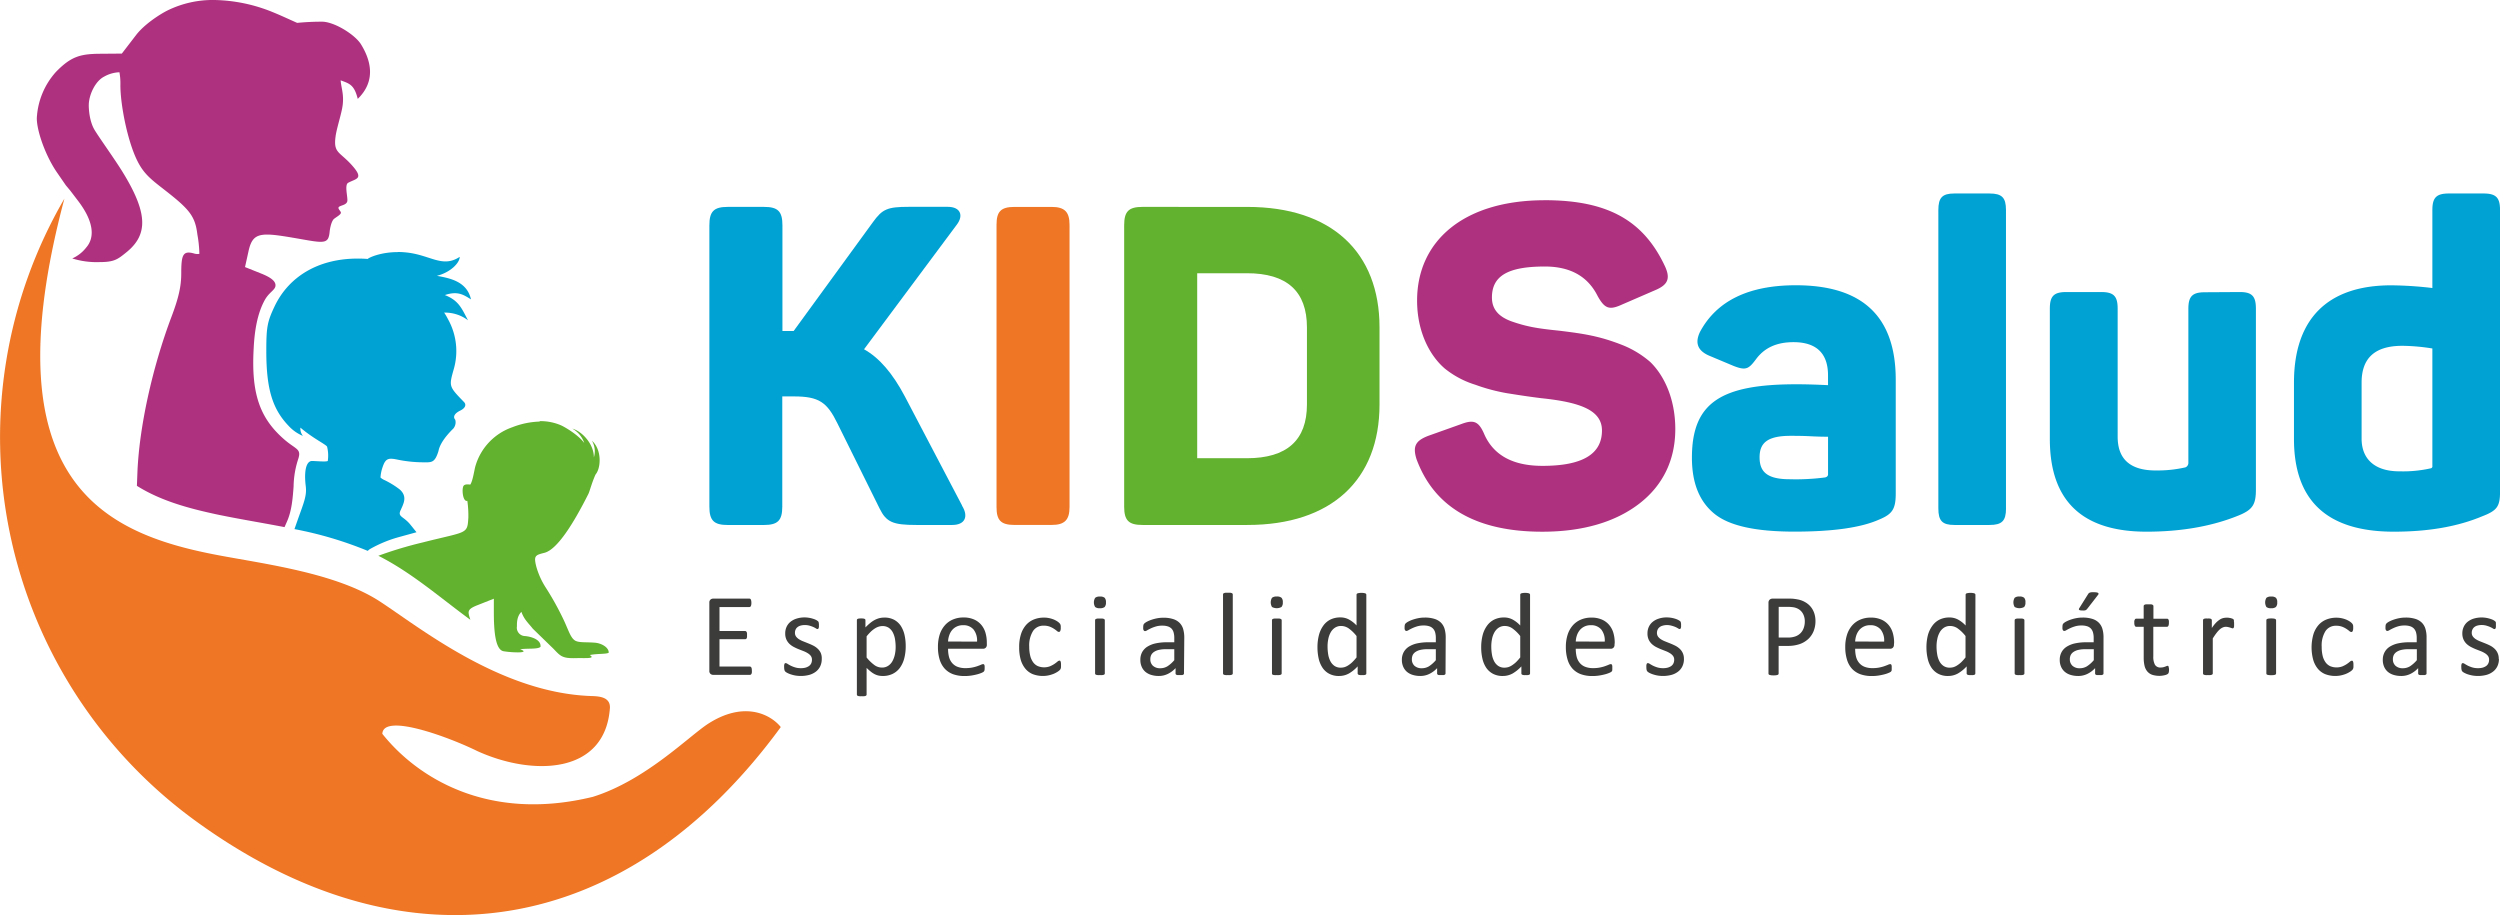 <svg xmlns="http://www.w3.org/2000/svg" viewBox="0 0 815.05 298.34"><defs><style>.cls-1{fill:#ee7624;}.cls-2{fill:#ae3180;}.cls-3{fill:#63b22f;}.cls-4{fill:#00a2d4;}.cls-5{fill:#3c3c3b;}</style></defs><g id="Capa_2" data-name="Capa 2"><g id="Capa_1-2" data-name="Capa 1"><path class="cls-1" d="M254.49,237.12C204.07,306,132.24,317.74,63.32,267.31A154.63,154.63,0,0,1,21,64.76c-24.78,93,13.55,109.33,50.2,116.26,15.24,2.88,38.37,5.81,52.54,15,13,8.46,39.55,30,69.23,30.91,2.54.08,6,.38,5.88,3.83-1.51,21.79-25.2,22.32-43.25,14.1-9.08-4.48-30.67-12.53-30.95-5.61,10.93,13.74,33.88,29,68.62,20.54,17.29-5.4,31.32-19.82,37.74-23.92,12-7.63,20.49-2.64,23.5,1.12v.13Z"/><path class="cls-2" d="M69.91,0A33.51,33.51,0,0,0,54.49,3.47c-2.4,1.22-7.41,4.41-10.16,8l-4.61,6-7.27.06c-6.39.06-9.38.95-14.24,5.95A24.39,24.39,0,0,0,12,38.55c0,4.37,3,12.49,6.52,17.59l2.95,4.28,1.45,1.74,2.54,3.33c5.22,6.85,5.47,12,2.63,15.23a11.89,11.89,0,0,1-4.53,3.54,26.49,26.49,0,0,0,8.79,1.19c4.94,0,6-.86,9.07-3.37,7-5.8,6.6-12.89-1.4-25.93-2.64-4.29-7.43-10.91-9.15-13.73s-1.93-6.83-1.93-8.05c0-3.56,2.23-8,5-9.38a10.75,10.75,0,0,1,5-1.43,20.49,20.49,0,0,1,.31,4.21c0,6.43,2.31,18.14,5.46,24.54,2.25,4.59,4.78,6.34,9.45,10,7.66,6,9.49,8.25,10.19,14.14A39.48,39.48,0,0,1,65,82.76a3.72,3.72,0,0,1-1.81-.14c-3.61-1-4.09.56-4.1,6.53,0,4.17-.86,8-3.2,14.17-6.26,16.61-10.51,36-11.09,50.71l-.17,4.36c7.8,4.91,16.92,7.35,25.88,9.28,7.36,1.55,14.83,2.74,22.25,4.18l.82-1.86c1.49-3.38,1.84-7.25,2.14-11.43a30,30,0,0,1,1.49-8.86c1.16-3.5-.72-3.07-4.66-6.54-8-7-10.65-15.08-9.85-29.5C83,107.4,84,102.15,86.22,98c1.51-2.85,3.61-3.41,3.6-5s-2.07-2.8-4.94-3.93l-5-2L81,82c1.49-6.91,4.33-6.28,18.57-3.79,6.4,1.12,7.54,1,7.89-2.56.16-1.62.69-3.67,1.44-4.29s2.24-1.39,2.24-2-1.36-1.48-.52-2,2.64-.61,2.64-2.08c0-1.71-.93-5.06.27-5.7,2.69-1.44,5.33-1.2.94-6-3.86-4.19-5.77-3.74-5.08-9,.38-2.92,2-7.55,2.34-10.4.41-3.52-.45-5.36-.68-8,2.77,1.06,4.42,1.32,5.58,6.06,6-5.84,4.34-12.53,1-17.89-2-3.1-8.47-7.14-12.46-7.28a82.14,82.14,0,0,0-8.29.39C94.19,6.27,91.51,5,88.78,3.9A52.64,52.64,0,0,0,69.91,0Z"/><path class="cls-3" d="M175.9,137.44a26.59,26.59,0,0,0-8.93,1.87,19,19,0,0,0-11.89,12.37c-.47,1.43-.87,5-1.76,6.31-1.09-.14-1.71-.08-2.11.3-.75.7-.42,5.42,1.15,5a33.66,33.66,0,0,1,.33,5.49c-.33,5.53-.39,4.38-14.82,8.05a128.91,128.91,0,0,0-14.52,4.36c10.89,5.5,20.16,13.68,30,20.88-.86-2.68-1.18-3.39,2.29-4.76l5.36-2.12v4.28c0,6.33.49,12.39,3.19,12.85s9.08.72,5.38-.65c2.55-.35,5.64.06,6.64-.77.28-2.07-2.32-3.25-5-3.53a2.73,2.73,0,0,1-2.68-3.17c0-1.06-.06-3.24,1.46-4.72.91,2.56,2.28,3.64,3.71,5.48l6.79,6.6c2.26,2.37,2.82,3.14,7.36,3,2.94-.07,6.48.28,4.42-1,2.28-.52,5.67-.24,6.19-.8,0-1.76-2.45-3.08-4.52-3.23-3.06-.25-5.25.06-6.51-.73-1.53-1-2.18-3.69-3.94-7.29a95.13,95.13,0,0,0-5.66-10.1,25,25,0,0,1-3-6.74c-.86-3.47-.35-3.69,2.63-4.43,4.1-1,9.34-9.22,14.38-19.24.41-.83,1.14-3.72,2.32-6.3,1.82-2.14,2.09-8.11-1.17-11a6.77,6.77,0,0,1,.62,5.42c.07-4.23-3.76-8.49-7.05-9.39a8.53,8.53,0,0,1,3.92,4.68c-2.12-2.8-6.59-5.34-7.72-5.81a17,17,0,0,0-6.79-1.3Z"/><path class="cls-4" d="M129.67,82.19c-5.74,0-9.6,1.9-9.77,2.23-15.21-1.1-25.67,5.49-30.4,15.5-2.36,5-2.68,6.74-2.68,14.54,0,12.35,2,18.93,7.35,24.46a13.12,13.12,0,0,0,4.6,3.2,3.83,3.83,0,0,1-.83-2.71c4,3.46,8.48,5.56,8.7,6.24a11.9,11.9,0,0,1,.22,4.64c-.62.35-3.89,0-5.17,0-1.92.06-2.61,3.46-2,8.26.37,3-.63,5.33-2.46,10.44L96,172.5a122.75,122.75,0,0,1,23.9,7.1,4.53,4.53,0,0,1,.62-.54,41.09,41.09,0,0,1,9.39-3.92l5.88-1.62-2-2.48c-2.25-2.78-4.2-2.48-3.2-4.67s2.3-4.5-.25-6.78a27.54,27.54,0,0,0-5-3.08,4.52,4.52,0,0,1-1.29-.83,12.39,12.39,0,0,1,.69-3.4c1-3,2-3.05,5.26-2.35a42.35,42.35,0,0,0,7.61.79c3,0,4.09.4,5.35-3.69.56-3.15,4.12-6.61,4.85-7.33a3.19,3.19,0,0,0,.62-2.84c-.89-1-.16-2.14,1.62-3s2-2,1.23-2.78c-5.05-5.22-4.93-5.07-3.27-11a21.25,21.25,0,0,0-1.54-15.24c-1.45-2.81-1.7-2.92-1.7-2.92a12.37,12.37,0,0,1,7.8,2.49c-2.07-3.91-3-6.43-7.53-8.21,4.34-1.49,6.33.08,8.51,1.4-1.31-5.82-6.77-6.89-11.11-7.67,4.55-1.17,7.44-4.28,7.44-6.19-5.53,3.64-9.29-.4-16.85-1.37a29,29,0,0,0-3.37-.22Z"/><path class="cls-4" d="M313.64,164.87c2.19,3.5,1,6.28-3.21,6.28H298.75c-7.6,0-9.79-.88-12-5.4L273,138c-3.36-6.86-6-8.76-14.16-8.76h-3.8v35.92c0,4.53-1.46,6-6,6H237.27c-4.53,0-6-1.46-6-6V73.45c0-4.53,1.46-6,6-6h11.82c4.53,0,6,1.46,6,6v34.47h3.65l25.85-35.49c3.07-4.24,4.67-5,11.68-5H309c4.09,0,5.26,2.78,2.92,5.84l-30.23,40.6c5,2.78,9.35,7.89,13.29,15.34l18.69,35.63Z"/><path class="cls-1" d="M324.89,73.3c0-4.23,1.31-5.84,5.84-5.84h12.12c4.23,0,5.84,1.61,5.84,5.84v92c0,4.23-1.61,5.84-5.84,5.84H330.73c-4.53,0-5.84-1.61-5.84-5.84Z"/><path class="cls-3" d="M426.09,106.75c0-11.83-6.57-17.67-19.57-17.67H390.31v60.31h16.21c13,0,19.57-5.84,19.57-17.52ZM406.67,67.46c27.45,0,43.08,14.75,43.08,39.29v25.12c0,24.53-15.63,39.28-43.08,39.28H372.5c-4.53,0-6-1.46-6-6V73.45c0-4.53,1.46-6,6-6Z"/><path class="cls-2" d="M503.64,65.27c20.88,0,32.27,6.87,39.14,21.47,1.9,4.09,1,6.13-3.22,7.89l-11.1,4.81c-3.94,1.76-5.4,1-7.59-2.91-3.21-6.43-8.91-9.64-17.23-9.64C491.51,86.89,486.4,90,486.4,97c0,3.65,2,6.28,6.72,7.89s8,2.19,15.19,2.92c8.18,1,13.14,1.75,20.59,4.67A31.66,31.66,0,0,1,538,118c4.53,4.38,8.18,12,8.18,21.91s-3.94,18.25-11.68,24.24-18.4,9.2-31.69,9.2c-21.47,0-35.19-7.89-41-23.66-1.31-4.23-.29-6,3.8-7.59l10.66-3.8c4.24-1.61,5.84-1,7.74,3.51q4.61,10.06,18.84,10.07c13,0,19.42-3.79,19.42-11.53,0-6.58-7-9.2-19.71-10.52-4.68-.58-8.32-1.17-11.1-1.61A60.2,60.2,0,0,1,481,125.44a29.86,29.86,0,0,1-9.93-5.26C466.25,116.09,462,108.35,462,98c0-19.43,15.18-32.72,41.62-32.72Z"/><path class="cls-4" d="M596,142.38c-.88,0-2.78,0-5.7-.15s-5.11-.14-6.57-.14c-7.74,0-10.07,2.48-10.07,7s2.19,7.15,9.78,7.15a74.13,74.13,0,0,0,11.54-.58c.73-.15,1-.58,1-1V142.38ZM585.48,93c21.77,0,32.57,10.22,32.57,30.81v37.1c0,5.11-1.17,6.72-5.4,8.47q-8.76,3.94-27.6,3.94c-12.71,0-21.32-1.9-26.14-5.84s-7.31-9.93-7.31-18.26c0-18,9.5-23.94,34-23.94,3.8,0,7.3.14,10.37.29v-3.22c0-7.15-3.8-10.8-11.24-10.8-5.41,0-9.35,1.75-12.12,5.4-2.49,3.36-3.36,3.94-7.45,2.34l-8-3.36c-3.65-1.61-4.67-4.09-2.92-7.74C559.64,98.13,570,93,585.48,93Z"/><path class="cls-4" d="M654,165.75c0,4.09-1.32,5.4-5.41,5.4h-11.4c-3.94,0-5.25-1.31-5.25-5.4V68.49c0-4.09,1.31-5.41,5.25-5.41h11.39c4.09,0,5.41,1.32,5.41,5.41v97.26Z"/><path class="cls-4" d="M730.21,95.21c3.94,0,5.26,1.32,5.26,5.4v59c0,4.82-1,6.58-5.7,8.47-8.62,3.51-18.69,5.26-29.94,5.26q-31.55,0-31.54-30.23v-42.5c0-4.08,1.31-5.4,5.4-5.4H685c4.08,0,5.4,1.32,5.4,5.4v41.77c0,7.3,4.09,11,12.41,11a41.06,41.06,0,0,0,9.64-1,1.56,1.56,0,0,0,1-1.6v-50.1c0-4.08,1.32-5.4,5.41-5.4Z"/><path class="cls-4" d="M793,113.61a65.34,65.34,0,0,0-9.78-.87c-8.91,0-13.29,3.94-13.29,12V143c0,6.86,4.53,10.66,12.27,10.66a41.07,41.07,0,0,0,10.37-1,.66.66,0,0,0,.43-.73Zm-45.12,11.1c0-20.59,10.81-31.69,31.69-31.69A120.48,120.48,0,0,1,793,93.9V68.49c0-4.09,1.32-5.41,5.41-5.41h11.24c4.09,0,5.41,1.32,5.41,5.41v91.85c0,4.82-1,6.14-5.85,8-8,3.35-17.52,5-28.77,5-21.75,0-32.56-10.08-32.56-30.23v-18.4Z"/><path class="cls-5" d="M245.12,218.65a3.74,3.74,0,0,1,0,.61,1.21,1.21,0,0,1-.13.43.69.69,0,0,1-.22.25.57.57,0,0,1-.28.08H232.5a1.35,1.35,0,0,1-.84-.3,1.25,1.25,0,0,1-.4-1.05V196.46a1.22,1.22,0,0,1,.4-1,1.35,1.35,0,0,1,.84-.3h11.81a.53.53,0,0,1,.28.07.63.63,0,0,1,.2.25,1.93,1.93,0,0,1,.13.44,3.78,3.78,0,0,1,.05.64,3.58,3.58,0,0,1-.05.61,1.74,1.74,0,0,1-.13.42.51.51,0,0,1-.48.32h-9.74v7.81h8.36a.44.44,0,0,1,.27.09.73.73,0,0,1,.22.24,1.24,1.24,0,0,1,.12.42,4,4,0,0,1,0,.64,3.34,3.34,0,0,1,0,.59,1.25,1.25,0,0,1-.12.41.58.58,0,0,1-.22.22.6.6,0,0,1-.27.07h-8.36v8.91h9.88a.55.55,0,0,1,.28.07.74.74,0,0,1,.22.24,1.15,1.15,0,0,1,.13.43A3.82,3.82,0,0,1,245.12,218.65Z"/><path class="cls-5" d="M267.91,214.82a5.43,5.43,0,0,1-.49,2.37,4.85,4.85,0,0,1-1.39,1.75,6.44,6.44,0,0,1-2.16,1.08,10.85,10.85,0,0,1-4.51.22,10.28,10.28,0,0,1-1.5-.37,6.93,6.93,0,0,1-1.13-.46,3.12,3.12,0,0,1-.67-.43,1.1,1.1,0,0,1-.31-.54,3.85,3.85,0,0,1-.1-.94,5.08,5.08,0,0,1,0-.62,2.32,2.32,0,0,1,.1-.4.39.39,0,0,1,.16-.22.4.4,0,0,1,.24-.07,1.33,1.33,0,0,1,.63.26q.4.26,1,.57a9.49,9.49,0,0,0,1.43.56,6.17,6.17,0,0,0,1.91.26,5.57,5.57,0,0,0,1.46-.17,3.78,3.78,0,0,0,1.13-.51,2.31,2.31,0,0,0,.75-.86,2.73,2.73,0,0,0,.25-1.23,2,2,0,0,0-.37-1.23,3.55,3.55,0,0,0-1-.88,7.83,7.83,0,0,0-1.39-.69l-1.58-.62c-.55-.22-1.08-.47-1.6-.74a6.5,6.5,0,0,1-1.4-1,4.69,4.69,0,0,1-1-1.43,4.76,4.76,0,0,1-.37-2,5,5,0,0,1,.39-2,4.53,4.53,0,0,1,1.18-1.64,5.92,5.92,0,0,1,2-1.12,8.69,8.69,0,0,1,4.14-.31,7.69,7.69,0,0,1,1.25.29,6,6,0,0,1,1,.37,3.72,3.72,0,0,1,.59.36.85.85,0,0,1,.27.27.67.67,0,0,1,.1.26c0,.09,0,.21.06.35a3.84,3.84,0,0,1,0,.52,4.67,4.67,0,0,1,0,.57,1.23,1.23,0,0,1-.1.39.52.52,0,0,1-.16.23.42.42,0,0,1-.21.06,1,1,0,0,1-.5-.21,7.09,7.09,0,0,0-.85-.45A9.9,9.9,0,0,0,264,204a5.65,5.65,0,0,0-1.61-.22,5,5,0,0,0-1.42.19,2.61,2.61,0,0,0-1,.52,2,2,0,0,0-.6.8,2.35,2.35,0,0,0-.2,1,2.07,2.07,0,0,0,.38,1.26,3.61,3.61,0,0,0,1,.89,7.71,7.71,0,0,0,1.41.69l1.6.64c.55.22,1.09.46,1.62.73a6.22,6.22,0,0,1,1.41,1,4.37,4.37,0,0,1,1,1.39A4.54,4.54,0,0,1,267.91,214.82Z"/><path class="cls-5" d="M295.28,210.61a15.52,15.52,0,0,1-.49,4.08,9.09,9.09,0,0,1-1.44,3.07A6.42,6.42,0,0,1,291,219.7a7.18,7.18,0,0,1-3.21.68,6.4,6.4,0,0,1-1.43-.15,5.4,5.4,0,0,1-1.28-.48,7.45,7.45,0,0,1-1.24-.83c-.41-.33-.84-.72-1.31-1.17v8.66a.5.5,0,0,1-.07.27.63.63,0,0,1-.25.19,1.7,1.7,0,0,1-.48.11,5.82,5.82,0,0,1-.79,0,5.5,5.5,0,0,1-.77,0,1.7,1.7,0,0,1-.49-.11.47.47,0,0,1-.25-.19.5.5,0,0,1-.07-.27V202.22a.55.55,0,0,1,.06-.28.44.44,0,0,1,.23-.18,1.48,1.48,0,0,1,.44-.11,7.27,7.27,0,0,1,1.32,0,1.49,1.49,0,0,1,.43.11.47.47,0,0,1,.24.18.47.47,0,0,1,.07.28v2.33a19,19,0,0,1,1.52-1.41,9,9,0,0,1,1.47-1,7.5,7.5,0,0,1,1.52-.6,6.78,6.78,0,0,1,1.65-.2,6.65,6.65,0,0,1,3.21.73,6.13,6.13,0,0,1,2.17,2,9.27,9.27,0,0,1,1.22,3A16.35,16.35,0,0,1,295.28,210.61ZM292,211a16.62,16.62,0,0,0-.2-2.57,7.57,7.57,0,0,0-.7-2.2,4.22,4.22,0,0,0-1.32-1.54,3.62,3.62,0,0,0-2.08-.58,4.25,4.25,0,0,0-1.22.19,5.12,5.12,0,0,0-1.22.57,9.19,9.19,0,0,0-1.29,1,17,17,0,0,0-1.44,1.59v6.89a13.41,13.41,0,0,0,2.5,2.44,4.18,4.18,0,0,0,2.48.85,3.56,3.56,0,0,0,2.06-.58,4.26,4.26,0,0,0,1.4-1.54,8,8,0,0,0,.78-2.15A11.53,11.53,0,0,0,292,211Z"/><path class="cls-5" d="M321.73,210.13a1.31,1.31,0,0,1-.38,1.06,1.24,1.24,0,0,1-.86.32h-11.4a10.4,10.4,0,0,0,.29,2.6,5,5,0,0,0,1,2,4.39,4.39,0,0,0,1.76,1.27,7,7,0,0,0,2.65.44,10.54,10.54,0,0,0,2.21-.2,12,12,0,0,0,1.67-.45c.47-.17.86-.32,1.16-.45a1.76,1.76,0,0,1,.69-.2.48.48,0,0,1,.24.06.49.49,0,0,1,.16.21,1.33,1.33,0,0,1,.09.37,4.91,4.91,0,0,1,0,.59c0,.16,0,.31,0,.43a2.88,2.88,0,0,1-.05.33,1.14,1.14,0,0,1-.09.26,1.74,1.74,0,0,1-.18.22,2.85,2.85,0,0,1-.62.35,10.27,10.27,0,0,1-1.35.47,19.51,19.51,0,0,1-1.91.41,14.27,14.27,0,0,1-2.32.18,10.93,10.93,0,0,1-3.75-.59A7,7,0,0,1,308,218a7.78,7.78,0,0,1-1.66-3,13.79,13.79,0,0,1-.55-4.12,13.17,13.17,0,0,1,.57-4,8.58,8.58,0,0,1,1.67-3,7.14,7.14,0,0,1,2.63-1.9,8.45,8.45,0,0,1,3.44-.67,8.23,8.23,0,0,1,3.47.66,6.48,6.48,0,0,1,2.36,1.76,7.06,7.06,0,0,1,1.36,2.59,11.38,11.38,0,0,1,.43,3.19Zm-3.19-.95a5.83,5.83,0,0,0-1.12-3.92,4.24,4.24,0,0,0-3.47-1.43,4.51,4.51,0,0,0-2.07.45,4.35,4.35,0,0,0-1.5,1.17,5.27,5.27,0,0,0-.92,1.7,6.94,6.94,0,0,0-.37,2Z"/><path class="cls-5" d="M345.91,216.9c0,.22,0,.41,0,.57a1.93,1.93,0,0,1-.07.4,1.6,1.6,0,0,1-.11.29,2.27,2.27,0,0,1-.31.37,4.63,4.63,0,0,1-.82.59,7.87,7.87,0,0,1-1.3.64,10.78,10.78,0,0,1-1.57.45,9.22,9.22,0,0,1-5.06-.44,6.17,6.17,0,0,1-2.41-1.8,8.17,8.17,0,0,1-1.49-2.91,14.4,14.4,0,0,1-.5-4,13.65,13.65,0,0,1,.62-4.4,8.42,8.42,0,0,1,1.71-3,6.86,6.86,0,0,1,2.56-1.74,8.77,8.77,0,0,1,3.19-.57,8.43,8.43,0,0,1,1.6.15,9.39,9.39,0,0,1,1.44.41,6.61,6.61,0,0,1,1.16.58,4.26,4.26,0,0,1,.74.55,2.59,2.59,0,0,1,.32.37,1,1,0,0,1,.14.32,1.66,1.66,0,0,1,.08.41c0,.16,0,.35,0,.58a2.35,2.35,0,0,1-.17,1,.51.51,0,0,1-.43.3,1.11,1.11,0,0,1-.66-.32,10.27,10.27,0,0,0-.95-.7,7.6,7.6,0,0,0-1.4-.71,5.35,5.35,0,0,0-1.93-.31,4,4,0,0,0-3.51,1.76,8.86,8.86,0,0,0-1.23,5.11,12.16,12.16,0,0,0,.32,2.93,6.12,6.12,0,0,0,.94,2.11,3.89,3.89,0,0,0,1.51,1.26,5.45,5.45,0,0,0,4,.07,9,9,0,0,0,1.43-.76,12.3,12.3,0,0,0,1-.76,1.22,1.22,0,0,1,.65-.33.37.37,0,0,1,.23.07.64.64,0,0,1,.16.26,1.84,1.84,0,0,1,.1.47A6.12,6.12,0,0,1,345.91,216.9Z"/><path class="cls-5" d="M360.56,196.37a2.11,2.11,0,0,1-.42,1.52,2.3,2.3,0,0,1-1.56.4,2.24,2.24,0,0,1-1.53-.39,2.88,2.88,0,0,1,0-3,2.26,2.26,0,0,1,1.56-.41,2.21,2.21,0,0,1,1.53.4A2.07,2.07,0,0,1,360.56,196.37Zm-.37,23.17a.44.44,0,0,1-.07.26.7.7,0,0,1-.25.18,1.7,1.7,0,0,1-.48.11,5.82,5.82,0,0,1-.79,0,5.5,5.5,0,0,1-.77,0,1.7,1.7,0,0,1-.49-.11.46.46,0,0,1-.25-.18.44.44,0,0,1-.07-.26V202.22a.45.45,0,0,1,.07-.25.43.43,0,0,1,.25-.19,1.66,1.66,0,0,1,.49-.12,5.5,5.5,0,0,1,.77,0,5.82,5.82,0,0,1,.79,0,1.67,1.67,0,0,1,.48.12.62.62,0,0,1,.25.19.45.45,0,0,1,.07.25Z"/><path class="cls-5" d="M386,219.56a.38.38,0,0,1-.16.34,1,1,0,0,1-.42.18,5,5,0,0,1-.79,0,5.56,5.56,0,0,1-.8,0,.91.91,0,0,1-.43-.18.42.42,0,0,1-.14-.34v-1.74a8.46,8.46,0,0,1-2.53,1.89,6.67,6.67,0,0,1-2.95.67,8.23,8.23,0,0,1-2.47-.35,5.38,5.38,0,0,1-1.89-1,4.6,4.6,0,0,1-1.21-1.66,5.44,5.44,0,0,1-.43-2.23,5.15,5.15,0,0,1,.59-2.54,5,5,0,0,1,1.72-1.79,8.51,8.51,0,0,1,2.73-1.07,17.47,17.47,0,0,1,3.63-.35h2.39V208a6.71,6.71,0,0,0-.21-1.77A3.09,3.09,0,0,0,382,205a3,3,0,0,0-1.23-.77,5.74,5.74,0,0,0-1.84-.26,7.19,7.19,0,0,0-2.11.28,11.31,11.31,0,0,0-1.64.62c-.46.22-.86.43-1.17.61a1.57,1.57,0,0,1-.7.28.5.5,0,0,1-.27-.08.57.57,0,0,1-.2-.23,1.19,1.19,0,0,1-.13-.39,4.24,4.24,0,0,1,0-.53,3.06,3.06,0,0,1,.07-.76,1,1,0,0,1,.33-.53,4.21,4.21,0,0,1,.89-.59,10,10,0,0,1,1.46-.61,14.45,14.45,0,0,1,1.81-.47,11.07,11.07,0,0,1,2-.18,10.12,10.12,0,0,1,3.17.43,5.1,5.1,0,0,1,2.12,1.24,4.71,4.71,0,0,1,1.17,2,9.91,9.91,0,0,1,.37,2.83Zm-3.16-7.91h-2.71a10.09,10.09,0,0,0-2.27.22,4.7,4.7,0,0,0-1.6.65,2.78,2.78,0,0,0-.93,1,3.13,3.13,0,0,0-.3,1.4,2.79,2.79,0,0,0,.85,2.14,3.41,3.41,0,0,0,2.4.8,4.49,4.49,0,0,0,2.32-.63,10.26,10.26,0,0,0,2.24-2Z"/><path class="cls-5" d="M401.91,219.54a.45.45,0,0,1-.08.26.56.56,0,0,1-.25.18,1.55,1.55,0,0,1-.48.11,5.72,5.72,0,0,1-.79,0,5.59,5.59,0,0,1-.77,0,1.79,1.79,0,0,1-.49-.11.56.56,0,0,1-.25-.18.53.53,0,0,1-.07-.26V193.83a.54.54,0,0,1,.07-.27.5.5,0,0,1,.25-.19,1.75,1.75,0,0,1,.49-.12,5.59,5.59,0,0,1,.77,0,5.72,5.72,0,0,1,.79,0,1.51,1.51,0,0,1,.48.12.5.5,0,0,1,.25.19.46.46,0,0,1,.08.27Z"/><path class="cls-5" d="M418.22,196.37a2.11,2.11,0,0,1-.43,1.52,3.22,3.22,0,0,1-3.09,0,2.94,2.94,0,0,1,0-3,2.3,2.3,0,0,1,1.56-.41,2.18,2.18,0,0,1,1.53.4A2,2,0,0,1,418.22,196.37Zm-.37,23.17a.45.45,0,0,1-.08.26.56.56,0,0,1-.25.18,1.55,1.55,0,0,1-.48.11,5.72,5.72,0,0,1-.79,0,5.59,5.59,0,0,1-.77,0A1.79,1.79,0,0,1,415,220a.56.56,0,0,1-.25-.18.53.53,0,0,1-.06-.26V202.22a.54.54,0,0,1,.06-.25.5.5,0,0,1,.25-.19,1.75,1.75,0,0,1,.49-.12,5.59,5.59,0,0,1,.77,0,5.72,5.72,0,0,1,.79,0,1.51,1.51,0,0,1,.48.12.5.5,0,0,1,.25.19.46.46,0,0,1,.08.25Z"/><path class="cls-5" d="M445.45,219.54a.6.6,0,0,1-.06.27.58.58,0,0,1-.24.18,1.71,1.71,0,0,1-.43.1,4.11,4.11,0,0,1-.65,0,4.36,4.36,0,0,1-.68,0,2.06,2.06,0,0,1-.44-.1.62.62,0,0,1-.25-.18.5.5,0,0,1-.08-.27v-2.29a12.08,12.08,0,0,1-2.83,2.31,6.52,6.52,0,0,1-3.23.82,6.59,6.59,0,0,1-3.25-.74,6,6,0,0,1-2.18-2,8.88,8.88,0,0,1-1.23-3,16.67,16.67,0,0,1-.38-3.59,15.63,15.63,0,0,1,.48-4,9.16,9.16,0,0,1,1.42-3.07,6.29,6.29,0,0,1,2.34-2,7.21,7.21,0,0,1,3.23-.69,5.8,5.8,0,0,1,2.78.67,9.75,9.75,0,0,1,2.49,1.95V193.9a.54.54,0,0,1,.07-.26.45.45,0,0,1,.26-.19,3,3,0,0,1,.49-.11,4,4,0,0,1,.76-.05,4.42,4.42,0,0,1,.79.05,2.89,2.89,0,0,1,.48.11.65.65,0,0,1,.26.19.56.56,0,0,1,.08.26Zm-3.19-12.18a12.54,12.54,0,0,0-2.49-2.44,4.34,4.34,0,0,0-2.51-.84,3.59,3.59,0,0,0-2.06.58,4.39,4.39,0,0,0-1.38,1.52,7.33,7.33,0,0,0-.77,2.14,12.19,12.19,0,0,0-.24,2.42,16.49,16.49,0,0,0,.2,2.56,7.52,7.52,0,0,0,.7,2.22,4.32,4.32,0,0,0,1.33,1.56,3.52,3.52,0,0,0,2.08.59,4.49,4.49,0,0,0,1.22-.17,4.92,4.92,0,0,0,1.21-.58,8.72,8.72,0,0,0,1.28-1,15.74,15.74,0,0,0,1.43-1.59Z"/><path class="cls-5" d="M471.27,219.56a.4.4,0,0,1-.16.34,1,1,0,0,1-.42.18,5,5,0,0,1-.79,0,5.45,5.45,0,0,1-.8,0,.91.91,0,0,1-.43-.18.42.42,0,0,1-.14-.34v-1.74a8.59,8.59,0,0,1-2.53,1.89,6.67,6.67,0,0,1-2.95.67,8.23,8.23,0,0,1-2.47-.35,5.38,5.38,0,0,1-1.89-1,4.6,4.6,0,0,1-1.21-1.66,5.44,5.44,0,0,1-.44-2.23,5.16,5.16,0,0,1,.6-2.54,5,5,0,0,1,1.71-1.79,8.66,8.66,0,0,1,2.74-1.07,17.4,17.4,0,0,1,3.63-.35h2.39V208a6.71,6.71,0,0,0-.21-1.77,3,3,0,0,0-.69-1.28,2.87,2.87,0,0,0-1.22-.77,5.74,5.74,0,0,0-1.84-.26,7.19,7.19,0,0,0-2.11.28,11.31,11.31,0,0,0-1.64.62c-.47.22-.86.43-1.17.61a1.61,1.61,0,0,1-.7.28.46.46,0,0,1-.27-.08.67.67,0,0,1-.21-.23,1.2,1.2,0,0,1-.12-.39,2.93,2.93,0,0,1,0-.53,3.06,3.06,0,0,1,.07-.76,1,1,0,0,1,.33-.53,4.21,4.21,0,0,1,.89-.59,9.58,9.58,0,0,1,1.46-.61,14,14,0,0,1,1.81-.47,11,11,0,0,1,2-.18,10.15,10.15,0,0,1,3.18.43,5.1,5.1,0,0,1,2.12,1.24,4.81,4.81,0,0,1,1.17,2,9.91,9.91,0,0,1,.37,2.83Zm-3.16-7.91H465.4a10,10,0,0,0-2.27.22,4.62,4.62,0,0,0-1.6.65,2.72,2.72,0,0,0-.94,1,3.27,3.27,0,0,0-.29,1.4,2.79,2.79,0,0,0,.85,2.14,3.39,3.39,0,0,0,2.4.8,4.49,4.49,0,0,0,2.32-.63,10.26,10.26,0,0,0,2.24-2Z"/><path class="cls-5" d="M498.83,219.54a.5.5,0,0,1-.07.27.49.49,0,0,1-.23.18,1.82,1.82,0,0,1-.43.1,4.16,4.16,0,0,1-.66,0,4.22,4.22,0,0,1-.67,0,1.92,1.92,0,0,1-.44-.1.56.56,0,0,1-.25-.18.5.5,0,0,1-.08-.27v-2.29a12.12,12.12,0,0,1-2.84,2.31,6.45,6.45,0,0,1-3.22.82,6.56,6.56,0,0,1-3.25-.74,6.1,6.1,0,0,1-2.19-2,8.87,8.87,0,0,1-1.22-3,16.06,16.06,0,0,1-.38-3.59,15.63,15.63,0,0,1,.48-4A9,9,0,0,1,484.8,204a6.29,6.29,0,0,1,2.34-2,7.16,7.16,0,0,1,3.22-.69,5.77,5.77,0,0,1,2.78.67,9.75,9.75,0,0,1,2.49,1.95V193.9a.68.68,0,0,1,.07-.26.49.49,0,0,1,.26-.19,3.32,3.32,0,0,1,.49-.11,4.07,4.07,0,0,1,.76-.05,4.35,4.35,0,0,1,.79.05,2.47,2.47,0,0,1,.48.11.54.54,0,0,1,.26.19.48.48,0,0,1,.09.26Zm-3.2-12.18a12.54,12.54,0,0,0-2.49-2.44,4.32,4.32,0,0,0-2.51-.84,3.62,3.62,0,0,0-2.06.58,4.47,4.47,0,0,0-1.37,1.52,7.06,7.06,0,0,0-.77,2.14,12.19,12.19,0,0,0-.24,2.42,15.34,15.34,0,0,0,.2,2.56,7.23,7.23,0,0,0,.7,2.22,4.23,4.23,0,0,0,1.33,1.56,3.5,3.5,0,0,0,2.08.59,4.49,4.49,0,0,0,1.22-.17,4.7,4.7,0,0,0,1.2-.58,9.32,9.32,0,0,0,1.29-1,15.74,15.74,0,0,0,1.42-1.59Z"/><path class="cls-5" d="M526.37,210.13a1.31,1.31,0,0,1-.37,1.06,1.26,1.26,0,0,1-.86.32H513.73a10.88,10.88,0,0,0,.29,2.6,5,5,0,0,0,1,2,4.32,4.32,0,0,0,1.76,1.27,6.9,6.9,0,0,0,2.65.44,10.44,10.44,0,0,0,2.2-.2,11.63,11.63,0,0,0,1.67-.45c.47-.17.86-.32,1.16-.45a1.85,1.85,0,0,1,.69-.2.48.48,0,0,1,.24.06.51.51,0,0,1,.17.21,1.92,1.92,0,0,1,.08.37,4.91,4.91,0,0,1,0,.59,2.82,2.82,0,0,1,0,.43c0,.12,0,.23,0,.33a1.17,1.17,0,0,1-.1.26,1.63,1.63,0,0,1-.17.22,3,3,0,0,1-.63.35,9.77,9.77,0,0,1-1.35.47,19.51,19.51,0,0,1-1.91.41,14.27,14.27,0,0,1-2.32.18,10.91,10.91,0,0,1-3.74-.59,7,7,0,0,1-2.71-1.77,7.63,7.63,0,0,1-1.65-3,13.78,13.78,0,0,1-.56-4.12,12.86,12.86,0,0,1,.58-4,8.56,8.56,0,0,1,1.66-3,7.23,7.23,0,0,1,2.63-1.9,8.48,8.48,0,0,1,3.44-.67,8.31,8.31,0,0,1,3.48.66,6.44,6.44,0,0,1,2.35,1.76,7.06,7.06,0,0,1,1.36,2.59,11.38,11.38,0,0,1,.43,3.19Zm-3.19-.95a5.78,5.78,0,0,0-1.11-3.92,4.24,4.24,0,0,0-3.48-1.43,4.51,4.51,0,0,0-2.07.45,4.41,4.41,0,0,0-1.49,1.17,5.49,5.49,0,0,0-.93,1.7,7.28,7.28,0,0,0-.37,2Z"/><path class="cls-5" d="M549,214.82a5.43,5.43,0,0,1-.49,2.37,4.74,4.74,0,0,1-1.39,1.75,6.35,6.35,0,0,1-2.16,1.08,10.85,10.85,0,0,1-4.51.22,10.28,10.28,0,0,1-1.5-.37,7.32,7.32,0,0,1-1.13-.46,3.12,3.12,0,0,1-.67-.43,1.19,1.19,0,0,1-.31-.54,3.92,3.92,0,0,1-.09-.94,5.34,5.34,0,0,1,0-.62,2.32,2.32,0,0,1,.1-.4.39.39,0,0,1,.16-.22.4.4,0,0,1,.24-.07,1.29,1.29,0,0,1,.63.26q.42.26,1,.57a9.49,9.49,0,0,0,1.43.56,6.17,6.17,0,0,0,1.91.26,5.52,5.52,0,0,0,1.46-.17,3.73,3.73,0,0,0,1.14-.51,2.28,2.28,0,0,0,.74-.86,2.72,2.72,0,0,0,.26-1.23,2,2,0,0,0-.38-1.23,3.55,3.55,0,0,0-1-.88,7.83,7.83,0,0,0-1.39-.69l-1.58-.62c-.55-.22-1.08-.47-1.6-.74a6.43,6.43,0,0,1-1.39-1,4.55,4.55,0,0,1-1-1.43,4.76,4.76,0,0,1-.37-2,5,5,0,0,1,.39-2,4.55,4.55,0,0,1,1.19-1.64,5.78,5.78,0,0,1,2-1.12,8,8,0,0,1,2.76-.43,9.45,9.45,0,0,1,2.64.41,5.9,5.9,0,0,1,.95.37,4.47,4.47,0,0,1,.6.36,1.13,1.13,0,0,1,.27.27.88.88,0,0,1,.09.26c0,.09,0,.21.06.35a3.84,3.84,0,0,1,0,.52,4.67,4.67,0,0,1,0,.57,1.23,1.23,0,0,1-.1.39.52.52,0,0,1-.16.23.42.42,0,0,1-.21.06,1.06,1.06,0,0,1-.5-.21,7.09,7.09,0,0,0-.85-.45A9.33,9.33,0,0,0,545,204a5.6,5.6,0,0,0-1.61-.22A5,5,0,0,0,542,204a2.61,2.61,0,0,0-1,.52,2.14,2.14,0,0,0-.6.8,2.51,2.51,0,0,0-.2,1,2.07,2.07,0,0,0,.38,1.26,3.61,3.61,0,0,0,1,.89,8,8,0,0,0,1.41.69l1.61.64c.54.22,1.08.46,1.61.73a6.07,6.07,0,0,1,1.42,1,4.31,4.31,0,0,1,1.36,3.31Z"/><path class="cls-5" d="M591.88,202.41a8.83,8.83,0,0,1-.61,3.37,7.19,7.19,0,0,1-1.76,2.56A7.94,7.94,0,0,1,586.7,210a12.07,12.07,0,0,1-4,.58h-2.83v9a.5.5,0,0,1-.08.27.61.61,0,0,1-.27.18,4.13,4.13,0,0,1-.5.12,8,8,0,0,1-1.6,0l-.51-.12a.51.51,0,0,1-.27-.18.5.5,0,0,1-.08-.27v-23a1.35,1.35,0,0,1,.41-1.1,1.44,1.44,0,0,1,.9-.32h5.33c.54,0,1.06,0,1.55.06a17.1,17.1,0,0,1,1.75.29,7.36,7.36,0,0,1,2.06.83,6.46,6.46,0,0,1,1.78,1.49,6.58,6.58,0,0,1,1.13,2.05A8.06,8.06,0,0,1,591.88,202.41Zm-3.48.27a5.16,5.16,0,0,0-.57-2.54,4,4,0,0,0-1.4-1.52,4.84,4.84,0,0,0-1.74-.64,11.51,11.51,0,0,0-1.74-.13h-3.06v10h3a6.85,6.85,0,0,0,2.49-.39,4.53,4.53,0,0,0,1.66-1.07,4.42,4.42,0,0,0,1-1.63A6.08,6.08,0,0,0,588.4,202.68Z"/><path class="cls-5" d="M617.46,210.13a1.31,1.31,0,0,1-.37,1.06,1.26,1.26,0,0,1-.86.32H604.82a10.88,10.88,0,0,0,.29,2.6,5,5,0,0,0,1,2,4.32,4.32,0,0,0,1.76,1.27,6.9,6.9,0,0,0,2.65.44,10.44,10.44,0,0,0,2.2-.2,11.63,11.63,0,0,0,1.67-.45c.47-.17.86-.32,1.16-.45a1.85,1.85,0,0,1,.69-.2.48.48,0,0,1,.24.06.51.51,0,0,1,.17.21,1.92,1.92,0,0,1,.08.37,4.91,4.91,0,0,1,0,.59,2.82,2.82,0,0,1,0,.43c0,.12,0,.23,0,.33a1.17,1.17,0,0,1-.1.26,1.63,1.63,0,0,1-.17.22,3,3,0,0,1-.63.35,9.77,9.77,0,0,1-1.35.47,19.51,19.51,0,0,1-1.91.41,14.27,14.27,0,0,1-2.32.18,10.91,10.91,0,0,1-3.74-.59,7,7,0,0,1-2.71-1.77,7.63,7.63,0,0,1-1.65-3,13.78,13.78,0,0,1-.56-4.12,12.86,12.86,0,0,1,.58-4,8.56,8.56,0,0,1,1.66-3,7.23,7.23,0,0,1,2.63-1.9,8.48,8.48,0,0,1,3.44-.67,8.31,8.31,0,0,1,3.48.66,6.44,6.44,0,0,1,2.35,1.76,7.06,7.06,0,0,1,1.36,2.59,11.38,11.38,0,0,1,.43,3.19Zm-3.19-.95a5.78,5.78,0,0,0-1.11-3.92,4.24,4.24,0,0,0-3.48-1.43,4.51,4.51,0,0,0-2.07.45,4.41,4.41,0,0,0-1.49,1.17,5.49,5.49,0,0,0-.93,1.7,7.28,7.28,0,0,0-.37,2Z"/><path class="cls-5" d="M644,219.54a.6.6,0,0,1-.07.27.54.54,0,0,1-.23.18,1.82,1.82,0,0,1-.43.1,4.16,4.16,0,0,1-.66,0,4.22,4.22,0,0,1-.67,0,1.92,1.92,0,0,1-.44-.1.56.56,0,0,1-.25-.18.43.43,0,0,1-.08-.27v-2.29a12.12,12.12,0,0,1-2.84,2.31,6.48,6.48,0,0,1-3.22.82,6.56,6.56,0,0,1-3.25-.74,6.1,6.1,0,0,1-2.19-2,8.67,8.67,0,0,1-1.22-3,16.06,16.06,0,0,1-.39-3.59,15.63,15.63,0,0,1,.48-4A9.17,9.17,0,0,1,630,204a6.29,6.29,0,0,1,2.34-2,7.16,7.16,0,0,1,3.22-.69,5.8,5.8,0,0,1,2.78.67,9.75,9.75,0,0,1,2.49,1.95V193.9a.54.54,0,0,1,.07-.26.45.45,0,0,1,.26-.19,3.32,3.32,0,0,1,.49-.11,4.07,4.07,0,0,1,.76-.05,4.42,4.42,0,0,1,.79.05,2.67,2.67,0,0,1,.48.11.59.59,0,0,1,.26.19.48.48,0,0,1,.09.26Zm-3.2-12.18a12.54,12.54,0,0,0-2.49-2.44,4.32,4.32,0,0,0-2.51-.84,3.62,3.62,0,0,0-2.06.58,4.47,4.47,0,0,0-1.37,1.52,7.06,7.06,0,0,0-.77,2.14,11.49,11.49,0,0,0-.25,2.42,15.34,15.34,0,0,0,.21,2.56,7.23,7.23,0,0,0,.7,2.22,4.14,4.14,0,0,0,1.33,1.56,3.49,3.49,0,0,0,2.07.59,4.51,4.51,0,0,0,1.23-.17,4.7,4.7,0,0,0,1.2-.58,9.32,9.32,0,0,0,1.29-1,15.74,15.74,0,0,0,1.42-1.59Z"/><path class="cls-5" d="M660.33,196.37a2.11,2.11,0,0,1-.42,1.52,3.22,3.22,0,0,1-3.09,0,2.94,2.94,0,0,1,0-3,2.26,2.26,0,0,1,1.56-.41,2.21,2.21,0,0,1,1.53.4A2,2,0,0,1,660.33,196.37ZM660,219.54a.45.45,0,0,1-.08.26.56.56,0,0,1-.25.18,1.55,1.55,0,0,1-.48.11,5.82,5.82,0,0,1-.79,0,5.59,5.59,0,0,1-.77,0,1.79,1.79,0,0,1-.49-.11.56.56,0,0,1-.25-.18.53.53,0,0,1-.07-.26V202.22a.55.55,0,0,1,.07-.25.5.5,0,0,1,.25-.19,1.75,1.75,0,0,1,.49-.12,5.59,5.59,0,0,1,.77,0,5.82,5.82,0,0,1,.79,0,1.51,1.51,0,0,1,.48.12.5.5,0,0,1,.25.19.46.46,0,0,1,.08.25Z"/><path class="cls-5" d="M685.78,219.56a.39.39,0,0,1-.15.34,1.14,1.14,0,0,1-.43.18,5,5,0,0,1-.79,0,5.3,5.3,0,0,1-.79,0,1,1,0,0,1-.44-.18.41.41,0,0,1-.13-.34v-1.74a8.59,8.59,0,0,1-2.53,1.89,6.72,6.72,0,0,1-3,.67,8.28,8.28,0,0,1-2.47-.35,5.33,5.33,0,0,1-1.88-1,4.63,4.63,0,0,1-1.22-1.66,5.44,5.44,0,0,1-.43-2.23,5.16,5.16,0,0,1,.6-2.54,4.87,4.87,0,0,1,1.71-1.79,8.51,8.51,0,0,1,2.73-1.07,17.5,17.5,0,0,1,3.64-.35h2.38V208a6.71,6.71,0,0,0-.21-1.77,3.09,3.09,0,0,0-.68-1.28,2.87,2.87,0,0,0-1.22-.77,5.81,5.81,0,0,0-1.85-.26,7.28,7.28,0,0,0-2.11.28,11.16,11.16,0,0,0-1.63.62c-.47.22-.86.43-1.18.61a1.53,1.53,0,0,1-.7.28.5.5,0,0,1-.27-.08.65.65,0,0,1-.2-.23,1.19,1.19,0,0,1-.13-.39,4.33,4.33,0,0,1,0-.53,3.75,3.75,0,0,1,.06-.76,1.17,1.17,0,0,1,.33-.53,4.07,4.07,0,0,1,.9-.59,9.58,9.58,0,0,1,1.46-.61,13.6,13.6,0,0,1,1.81-.47,10.88,10.88,0,0,1,2-.18,10.12,10.12,0,0,1,3.17.43,5,5,0,0,1,2.12,1.24,4.71,4.71,0,0,1,1.17,2,9.57,9.57,0,0,1,.37,2.83Zm-3.16-7.91h-2.71a10.09,10.09,0,0,0-2.27.22,4.78,4.78,0,0,0-1.6.65,2.78,2.78,0,0,0-.93,1,3.13,3.13,0,0,0-.3,1.4,2.79,2.79,0,0,0,.86,2.14,3.38,3.38,0,0,0,2.39.8,4.47,4.47,0,0,0,2.32-.63,10,10,0,0,0,2.24-2Zm-1.9-17.9a1.41,1.41,0,0,1,.27-.35,1.12,1.12,0,0,1,.37-.21,2.42,2.42,0,0,1,.55-.11,6,6,0,0,1,.79,0,4.28,4.28,0,0,1,.88.07,1,1,0,0,1,.47.19.3.3,0,0,1,.11.29.59.59,0,0,1-.17.33l-3.48,4.49-.28.31a1.19,1.19,0,0,1-.29.18,1.46,1.46,0,0,1-.42.09,5.92,5.92,0,0,1-.65,0,3.9,3.9,0,0,1-.67-.05.76.76,0,0,1-.36-.16.25.25,0,0,1-.07-.25.91.91,0,0,1,.16-.36Z"/><path class="cls-5" d="M707.15,218.27a4.06,4.06,0,0,1-.08.88,1,1,0,0,1-.23.48,1.4,1.4,0,0,1-.46.29,3.38,3.38,0,0,1-.7.22q-.4.09-.84.15a7.79,7.79,0,0,1-3.19-.3,3.72,3.72,0,0,1-1.58-1.08,4.49,4.49,0,0,1-.9-1.83,11,11,0,0,1-.28-2.6V204.35h-2.42a.51.51,0,0,1-.46-.3,2.09,2.09,0,0,1-.18-1,3.53,3.53,0,0,1,0-.62A1.65,1.65,0,0,1,696,202a.54.54,0,0,1,.2-.24.64.64,0,0,1,.28-.06h2.4V197.6a.55.55,0,0,1,.07-.25.58.58,0,0,1,.25-.2,1.72,1.72,0,0,1,.49-.13c.21,0,.46,0,.77,0s.59,0,.79,0a1.48,1.48,0,0,1,.48.13.58.58,0,0,1,.25.2.46.46,0,0,1,.08.25v4.12h4.44a.46.46,0,0,1,.47.3,1.32,1.32,0,0,1,.13.41,3.64,3.64,0,0,1,0,.62,2.25,2.25,0,0,1-.17,1,.53.53,0,0,1-.47.3h-4.44V214a5.43,5.43,0,0,0,.53,2.71,2,2,0,0,0,1.89.91,3.7,3.7,0,0,0,.79-.08,5.78,5.78,0,0,0,.62-.19,4.45,4.45,0,0,0,.46-.18.83.83,0,0,1,.35-.09.41.41,0,0,1,.18,0,.28.28,0,0,1,.13.18,2,2,0,0,1,.09.37A3.15,3.15,0,0,1,707.15,218.27Z"/><path class="cls-5" d="M728.36,203.35c0,.29,0,.52,0,.72a1.63,1.63,0,0,1-.07.45.66.66,0,0,1-.15.25.32.32,0,0,1-.24.08,1,1,0,0,1-.37-.08l-.5-.18-.63-.16a3.52,3.52,0,0,0-.75-.08,2.37,2.37,0,0,0-.94.2,3.79,3.79,0,0,0-1,.63,8.41,8.41,0,0,0-1.07,1.17c-.38.49-.79,1.09-1.23,1.79v11.4a.45.45,0,0,1-.08.26.62.62,0,0,1-.25.18,1.7,1.7,0,0,1-.48.11,5.82,5.82,0,0,1-.79,0,5.5,5.5,0,0,1-.77,0,1.7,1.7,0,0,1-.49-.11.51.51,0,0,1-.25-.18.44.44,0,0,1-.07-.26V202.22a.53.53,0,0,1,.06-.26.45.45,0,0,1,.23-.19,1.28,1.28,0,0,1,.44-.12,6.75,6.75,0,0,1,.71,0,6.88,6.88,0,0,1,.71,0,1.1,1.1,0,0,1,.43.12.52.52,0,0,1,.22.19.44.44,0,0,1,.07.26v2.52a13.49,13.49,0,0,1,1.33-1.69,7.42,7.42,0,0,1,1.19-1,3.53,3.53,0,0,1,1.1-.52,4.24,4.24,0,0,1,1.11-.15l.57,0a5.67,5.67,0,0,1,.66.11c.23,0,.44.11.63.17a1.27,1.27,0,0,1,.39.19.64.64,0,0,1,.16.19.85.85,0,0,1,.06.22,1.79,1.79,0,0,1,0,.39C728.36,202.82,728.36,203.06,728.36,203.35Z"/><path class="cls-5" d="M742.42,196.37a2.06,2.06,0,0,1-.43,1.52,2.26,2.26,0,0,1-1.55.4,2.28,2.28,0,0,1-1.54-.39,2.94,2.94,0,0,1,0-3,2.3,2.3,0,0,1,1.56-.41,2.18,2.18,0,0,1,1.53.4A2,2,0,0,1,742.42,196.37Zm-.37,23.17a.38.38,0,0,1-.08.26.56.56,0,0,1-.25.18,1.55,1.55,0,0,1-.48.11,7.62,7.62,0,0,1-1.56,0,1.88,1.88,0,0,1-.49-.11.56.56,0,0,1-.25-.18.53.53,0,0,1-.06-.26V202.22a.54.54,0,0,1,.06-.25.5.5,0,0,1,.25-.19,1.85,1.85,0,0,1,.49-.12,7.62,7.62,0,0,1,1.56,0,1.51,1.51,0,0,1,.48.12.5.5,0,0,1,.25.19.39.39,0,0,1,.08.25Z"/><path class="cls-5" d="M767.27,216.9c0,.22,0,.41,0,.57a1.93,1.93,0,0,1-.07.4,1.6,1.6,0,0,1-.11.29,2.27,2.27,0,0,1-.31.37,4.63,4.63,0,0,1-.82.59,7.87,7.87,0,0,1-1.3.64,10.78,10.78,0,0,1-1.57.45,9.22,9.22,0,0,1-5.06-.44,6.17,6.17,0,0,1-2.41-1.8,8.15,8.15,0,0,1-1.48-2.91,15.55,15.55,0,0,1,.11-8.37,8.42,8.42,0,0,1,1.71-3,6.86,6.86,0,0,1,2.56-1.74,8.77,8.77,0,0,1,3.19-.57,8.43,8.43,0,0,1,1.6.15,9.39,9.39,0,0,1,1.44.41,6.61,6.61,0,0,1,1.16.58,4.26,4.26,0,0,1,.74.55,2.59,2.59,0,0,1,.32.37,1.35,1.35,0,0,1,.15.32,2.33,2.33,0,0,1,.07.41c0,.16,0,.35,0,.58a2.35,2.35,0,0,1-.17,1,.51.51,0,0,1-.43.3,1.11,1.11,0,0,1-.66-.32,10.27,10.27,0,0,0-.95-.7,7.6,7.6,0,0,0-1.4-.71,5.35,5.35,0,0,0-1.93-.31,4,4,0,0,0-3.51,1.76,8.87,8.87,0,0,0-1.22,5.11,12.19,12.19,0,0,0,.31,2.93,6.12,6.12,0,0,0,.94,2.11,3.89,3.89,0,0,0,1.51,1.26,5.45,5.45,0,0,0,4,.07,9,9,0,0,0,1.43-.76,12.3,12.3,0,0,0,1-.76,1.22,1.22,0,0,1,.65-.33.35.35,0,0,1,.23.07.64.64,0,0,1,.16.26,1.84,1.84,0,0,1,.1.47A6.12,6.12,0,0,1,767.27,216.9Z"/><path class="cls-5" d="M791.1,219.56a.38.38,0,0,1-.16.34,1,1,0,0,1-.42.18,5,5,0,0,1-.79,0,5.56,5.56,0,0,1-.8,0,.91.91,0,0,1-.43-.18.41.41,0,0,1-.13-.34v-1.74a8.59,8.59,0,0,1-2.53,1.89,6.72,6.72,0,0,1-3,.67,8.28,8.28,0,0,1-2.47-.35,5.38,5.38,0,0,1-1.89-1,4.6,4.6,0,0,1-1.21-1.66,5.44,5.44,0,0,1-.43-2.23,5.16,5.16,0,0,1,.6-2.54,4.87,4.87,0,0,1,1.71-1.79,8.51,8.51,0,0,1,2.73-1.07,17.5,17.5,0,0,1,3.64-.35h2.38V208a6.71,6.71,0,0,0-.21-1.77,3.09,3.09,0,0,0-.68-1.28,2.93,2.93,0,0,0-1.22-.77,5.81,5.81,0,0,0-1.85-.26,7.24,7.24,0,0,0-2.11.28,10.74,10.74,0,0,0-1.63.62c-.47.22-.86.43-1.18.61a1.57,1.57,0,0,1-.7.28.5.5,0,0,1-.27-.08.65.65,0,0,1-.2-.23,1.19,1.19,0,0,1-.13-.39,4.33,4.33,0,0,1,0-.53,3.75,3.75,0,0,1,.06-.76,1.17,1.17,0,0,1,.33-.53,4.21,4.21,0,0,1,.89-.59,10.18,10.18,0,0,1,1.47-.61,13.6,13.6,0,0,1,1.81-.47,10.88,10.88,0,0,1,2-.18,10.12,10.12,0,0,1,3.17.43,5.1,5.1,0,0,1,2.12,1.24,4.71,4.71,0,0,1,1.17,2,9.57,9.57,0,0,1,.37,2.83Zm-3.16-7.91h-2.71a10.09,10.09,0,0,0-2.27.22,4.78,4.78,0,0,0-1.6.65,2.78,2.78,0,0,0-.93,1,3.13,3.13,0,0,0-.3,1.4,2.79,2.79,0,0,0,.86,2.14,3.38,3.38,0,0,0,2.39.8,4.47,4.47,0,0,0,2.32-.63,10.26,10.26,0,0,0,2.24-2Z"/><path class="cls-5" d="M814.7,214.82a5.43,5.43,0,0,1-.49,2.37,4.77,4.77,0,0,1-1.4,1.75,6.3,6.3,0,0,1-2.15,1.08,10.85,10.85,0,0,1-4.51.22,10.77,10.77,0,0,1-1.51-.37,7.18,7.18,0,0,1-1.12-.46,3.12,3.12,0,0,1-.67-.43,1,1,0,0,1-.31-.54,3.41,3.41,0,0,1-.1-.94,3.64,3.64,0,0,1,0-.62,2.32,2.32,0,0,1,.1-.4.35.35,0,0,1,.16-.22.4.4,0,0,1,.24-.07,1.27,1.27,0,0,1,.62.26c.28.17.62.36,1,.57a9.49,9.49,0,0,0,1.43.56,6.15,6.15,0,0,0,1.9.26,5.6,5.6,0,0,0,1.47-.17,3.78,3.78,0,0,0,1.13-.51,2.2,2.2,0,0,0,.74-.86,2.6,2.6,0,0,0,.26-1.23,2,2,0,0,0-.37-1.23,3.55,3.55,0,0,0-1-.88,8.18,8.18,0,0,0-1.39-.69l-1.59-.62c-.54-.22-1.07-.47-1.59-.74a6.5,6.5,0,0,1-1.4-1,4.69,4.69,0,0,1-1-1.43,4.76,4.76,0,0,1-.38-2,5,5,0,0,1,.4-2,4.53,4.53,0,0,1,1.18-1.64,6,6,0,0,1,2-1.12,9.06,9.06,0,0,1,5.4,0,6.44,6.44,0,0,1,1,.37,3.72,3.72,0,0,1,.59.36.85.85,0,0,1,.27.27.67.67,0,0,1,.1.26,2.43,2.43,0,0,1,0,.35,3.84,3.84,0,0,1,0,.52,4.67,4.67,0,0,1,0,.57,1.25,1.25,0,0,1-.09.39.53.53,0,0,1-.17.23.37.37,0,0,1-.21.06,1.1,1.1,0,0,1-.5-.21,6.86,6.86,0,0,0-.84-.45,9.5,9.5,0,0,0-1.23-.45,5.52,5.52,0,0,0-1.6-.22,5.11,5.11,0,0,0-1.43.19,2.68,2.68,0,0,0-1,.52,2.11,2.11,0,0,0-.59.8,2.36,2.36,0,0,0-.21,1,2,2,0,0,0,.39,1.26,3.61,3.61,0,0,0,1,.89,7.94,7.94,0,0,0,1.4.69l1.61.64c.55.22,1.09.46,1.62.73a6.22,6.22,0,0,1,1.41,1,4.36,4.36,0,0,1,1.37,3.31Z"/></g></g></svg>